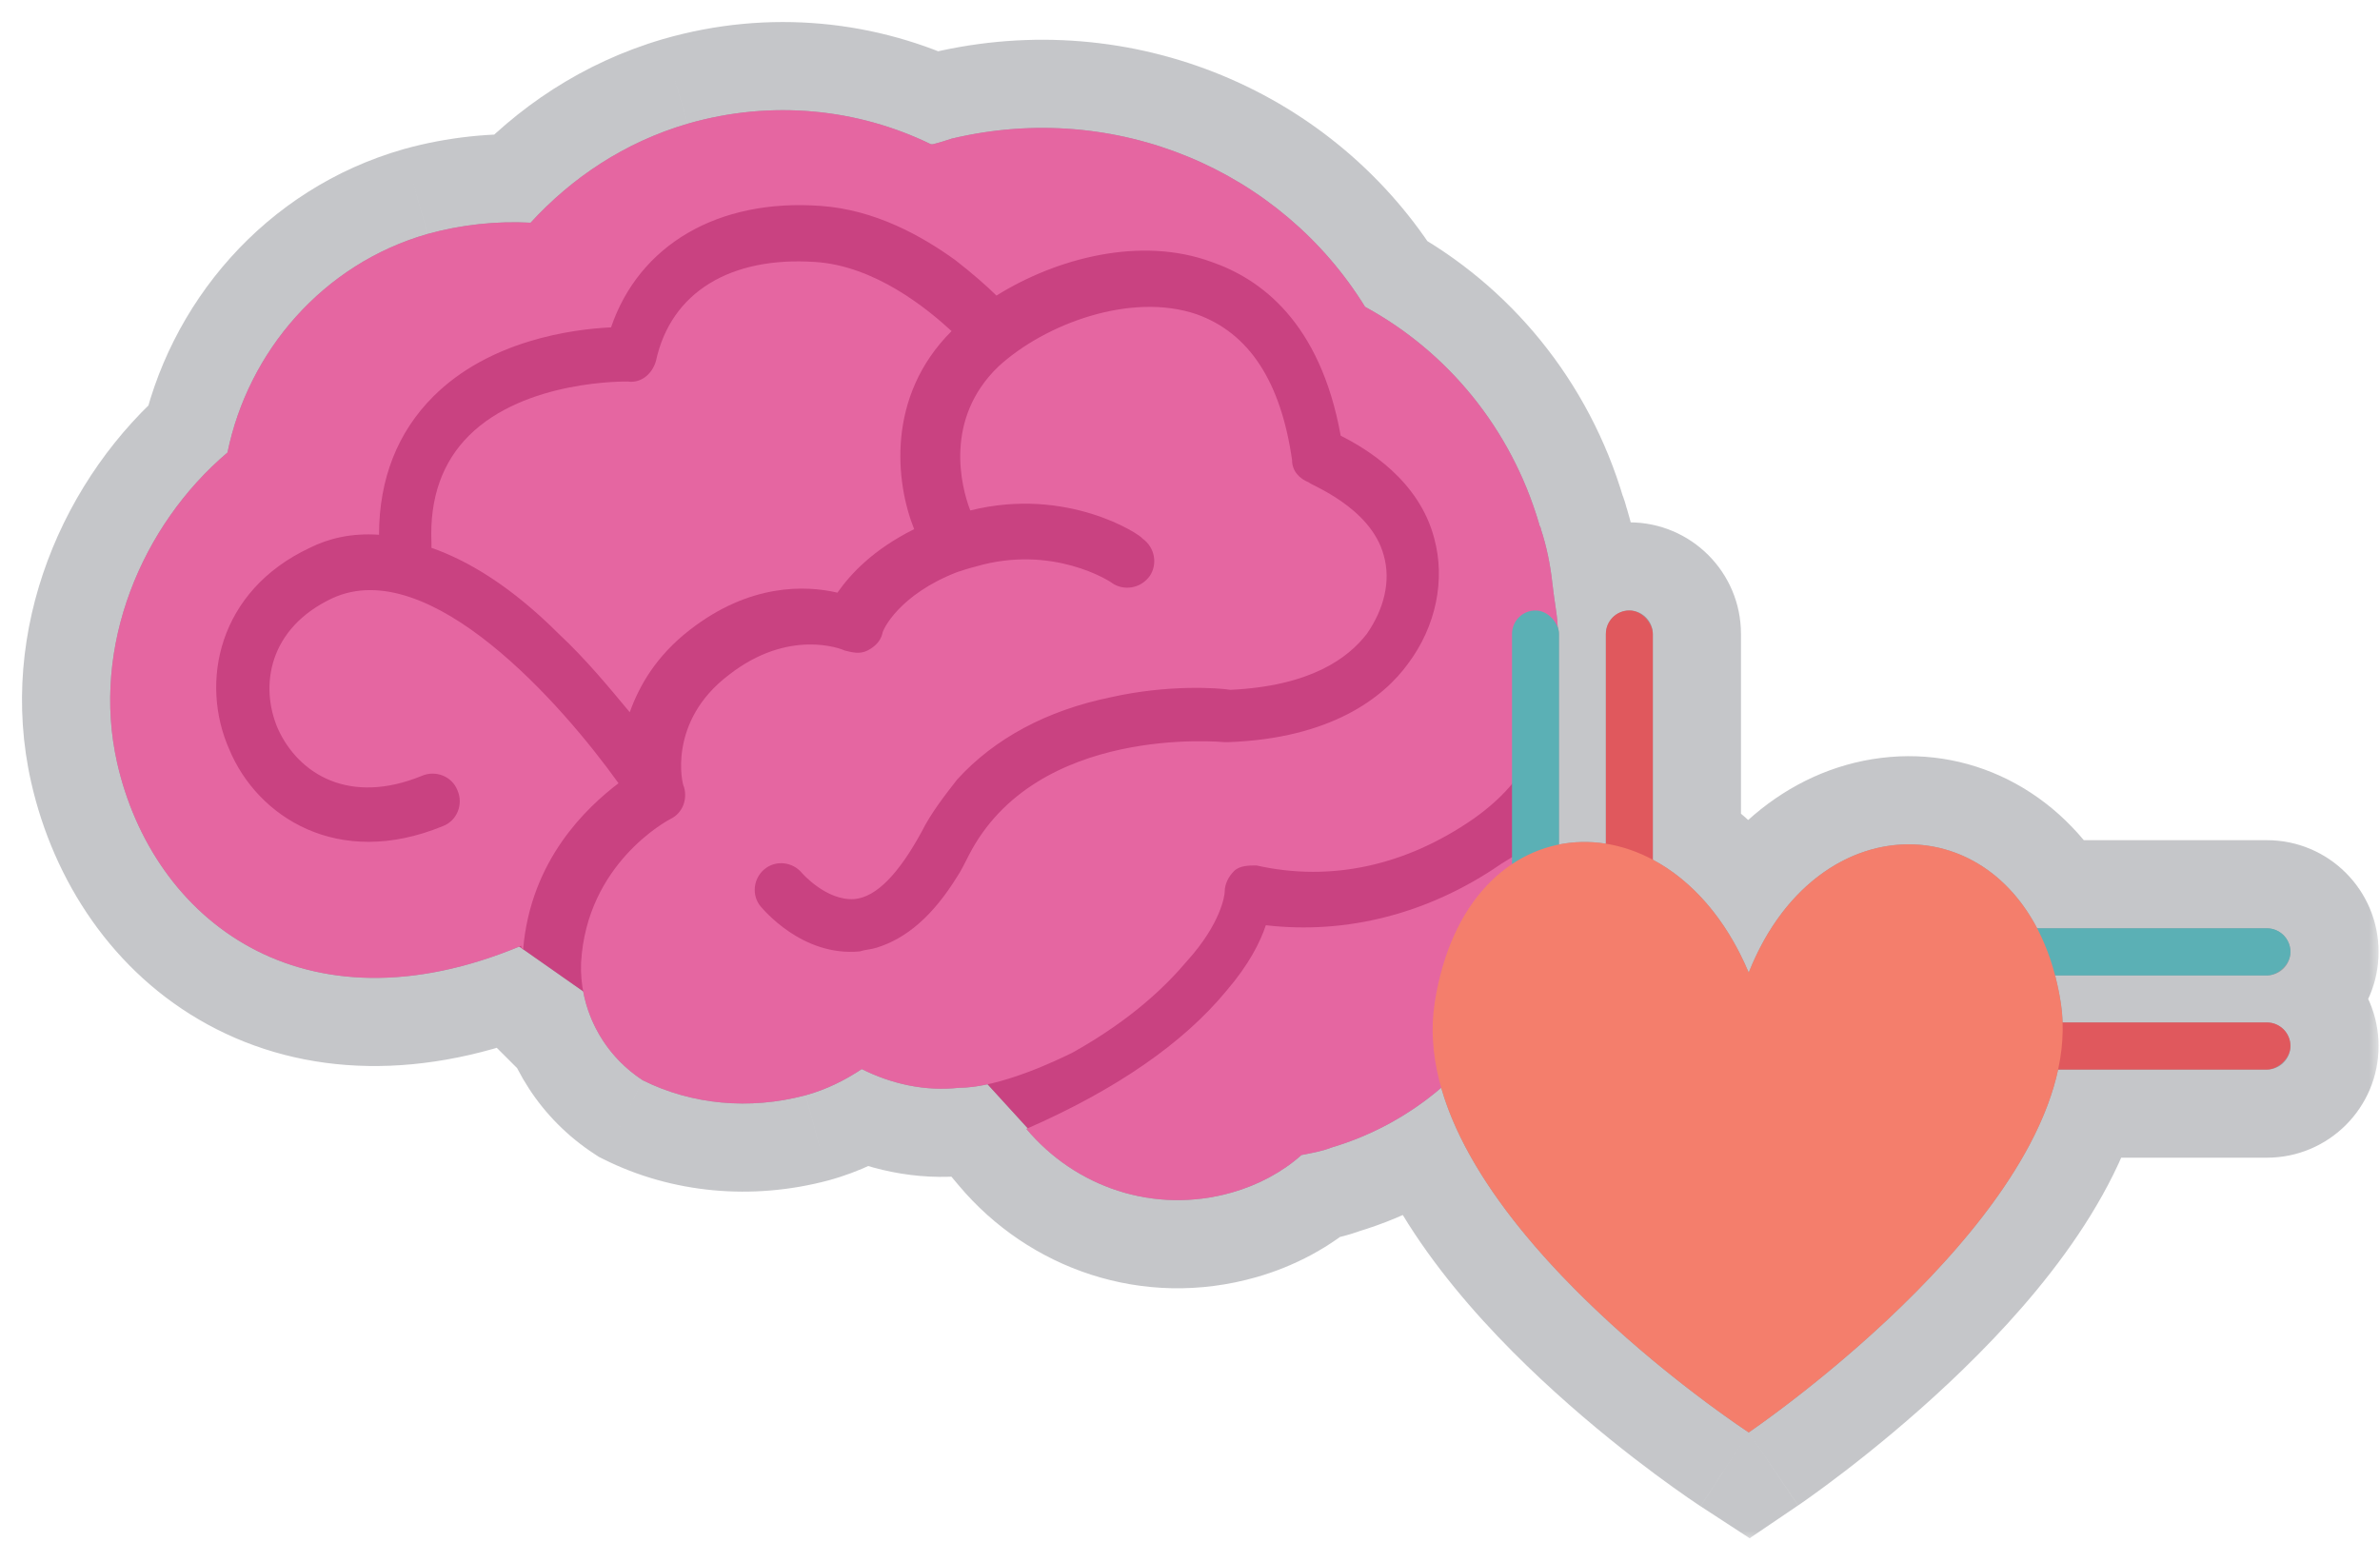 <svg width="108" height="70" viewBox="0 0 108 70" fill="none" xmlns="http://www.w3.org/2000/svg">
<mask id="path-1-outside-1" maskUnits="userSpaceOnUse" x="0" y="0" width="108" height="70" fill="black">
<rect fill="white" width="108" height="70"/>
<path fill-rule="evenodd" clip-rule="evenodd" d="M69.881 23.888C69.902 23.93 69.923 23.973 69.923 24.015C70.178 24.778 70.348 25.626 70.433 26.389C70.478 26.799 70.527 27.13 70.57 27.419L70.57 27.419L70.57 27.419L70.57 27.419C70.626 27.8 70.672 28.107 70.684 28.425C70.721 28.534 70.742 28.65 70.742 28.772V38.328C71.437 38.189 72.155 38.176 72.872 38.291V28.772C72.872 28.183 73.349 27.707 73.937 27.707C74.525 27.707 75.002 28.183 75.002 28.772V39.017C76.731 39.937 78.305 41.648 79.354 44.143C82.166 37.039 89.504 36.516 92.442 42.132H102.868C103.458 42.132 103.936 42.61 103.936 43.2C103.936 43.79 103.458 44.269 102.868 44.269H93.257C93.36 44.661 93.445 45.072 93.513 45.502C93.559 45.802 93.587 46.103 93.597 46.405H102.868C103.458 46.405 103.936 46.884 103.936 47.474C103.936 48.064 103.458 48.542 102.868 48.542H93.394C91.639 56.693 79.354 65.011 79.354 65.011C79.354 65.011 67.692 57.409 65.399 49.37C63.986 50.582 62.301 51.522 60.414 52.083C60.049 52.229 59.621 52.312 59.238 52.386C59.176 52.398 59.115 52.41 59.056 52.422C58.206 53.185 57.103 53.779 55.914 54.118C52.349 55.136 48.783 53.864 46.575 51.235L46.636 51.208L44.816 49.212C44.366 49.309 43.925 49.369 43.519 49.369C41.991 49.539 40.463 49.2 39.105 48.521C38.34 49.03 37.491 49.454 36.557 49.709C34.011 50.387 31.379 50.133 29.171 49.03C27.649 48.038 26.746 46.532 26.462 44.991L23.739 43.083L23.738 43.094C23.721 43.078 23.708 43.065 23.698 43.054L23.565 42.961C13.68 47.048 6.923 41.717 5.314 34.615C4.126 29.357 6.418 23.846 10.323 20.538C11.257 15.959 14.653 11.974 19.408 10.617C20.936 10.193 22.549 10.024 24.077 10.108C25.945 8.073 28.322 6.462 31.209 5.614C35.029 4.512 38.935 4.936 42.246 6.547H42.331C42.67 6.462 42.925 6.377 43.18 6.293C50.651 4.512 58.122 7.734 61.943 13.924C65.678 15.959 68.565 19.436 69.838 23.761C69.838 23.803 69.859 23.846 69.881 23.888Z"/>
</mask>
<path fill-rule="evenodd" clip-rule="evenodd" d="M69.881 23.888C69.902 23.93 69.923 23.973 69.923 24.015C70.178 24.778 70.348 25.626 70.433 26.389C70.478 26.799 70.527 27.13 70.57 27.419L70.57 27.419L70.57 27.419L70.57 27.419C70.626 27.8 70.672 28.107 70.684 28.425C70.721 28.534 70.742 28.65 70.742 28.772V38.328C71.437 38.189 72.155 38.176 72.872 38.291V28.772C72.872 28.183 73.349 27.707 73.937 27.707C74.525 27.707 75.002 28.183 75.002 28.772V39.017C76.731 39.937 78.305 41.648 79.354 44.143C82.166 37.039 89.504 36.516 92.442 42.132H102.868C103.458 42.132 103.936 42.61 103.936 43.2C103.936 43.79 103.458 44.269 102.868 44.269H93.257C93.36 44.661 93.445 45.072 93.513 45.502C93.559 45.802 93.587 46.103 93.597 46.405H102.868C103.458 46.405 103.936 46.884 103.936 47.474C103.936 48.064 103.458 48.542 102.868 48.542H93.394C91.639 56.693 79.354 65.011 79.354 65.011C79.354 65.011 67.692 57.409 65.399 49.37C63.986 50.582 62.301 51.522 60.414 52.083C60.049 52.229 59.621 52.312 59.238 52.386C59.176 52.398 59.115 52.41 59.056 52.422C58.206 53.185 57.103 53.779 55.914 54.118C52.349 55.136 48.783 53.864 46.575 51.235L46.636 51.208L44.816 49.212C44.366 49.309 43.925 49.369 43.519 49.369C41.991 49.539 40.463 49.2 39.105 48.521C38.34 49.03 37.491 49.454 36.557 49.709C34.011 50.387 31.379 50.133 29.171 49.03C27.649 48.038 26.746 46.532 26.462 44.991L23.739 43.083L23.738 43.094C23.721 43.078 23.708 43.065 23.698 43.054L23.565 42.961C13.68 47.048 6.923 41.717 5.314 34.615C4.126 29.357 6.418 23.846 10.323 20.538C11.257 15.959 14.653 11.974 19.408 10.617C20.936 10.193 22.549 10.024 24.077 10.108C25.945 8.073 28.322 6.462 31.209 5.614C35.029 4.512 38.935 4.936 42.246 6.547H42.331C42.67 6.462 42.925 6.377 43.18 6.293C50.651 4.512 58.122 7.734 61.943 13.924C65.678 15.959 68.565 19.436 69.838 23.761C69.838 23.803 69.859 23.846 69.881 23.888Z" fill="#1A1C29" fill-opacity="0.25"/>
<path d="M69.923 24.015H65.923V24.665L66.129 25.281L69.923 24.015ZM70.433 26.389L66.457 26.832L66.457 26.832L70.433 26.389ZM70.57 27.419L74.532 26.872L74.529 26.852L74.527 26.833L70.57 27.419ZM70.57 27.419L66.607 27.965L66.609 27.98L66.611 27.995L70.57 27.419ZM70.57 27.419L74.53 26.854L74.528 26.843L70.57 27.419ZM70.57 27.419L66.61 27.985L66.611 27.995L66.613 28.005L70.57 27.419ZM70.684 28.425L66.687 28.58L66.71 29.169L66.902 29.727L70.684 28.425ZM70.742 38.328H66.742V43.211L71.529 42.25L70.742 38.328ZM72.872 38.291L72.242 42.241L76.872 42.98V38.291H72.872ZM75.002 39.017H71.002V41.419L73.122 42.547L75.002 39.017ZM79.354 44.143L75.666 45.693L79.465 54.729L83.073 45.615L79.354 44.143ZM92.442 42.132L88.899 43.986L90.021 46.132H92.442V42.132ZM93.257 44.269V40.269H88.075L89.388 45.281L93.257 44.269ZM93.513 45.502L97.465 44.886L97.465 44.886L93.513 45.502ZM93.597 46.405L89.599 46.539L89.729 50.405H93.597V46.405ZM93.394 48.542V44.542H90.163L89.484 47.7L93.394 48.542ZM79.354 65.011L77.169 68.362L79.396 69.813L81.596 68.323L79.354 65.011ZM65.399 49.37L69.246 48.272L67.534 42.269L62.795 46.333L65.399 49.37ZM60.414 52.083L59.275 48.248L59.1 48.3L58.93 48.368L60.414 52.083ZM59.238 52.386L58.475 48.46L58.475 48.46L59.238 52.386ZM59.056 52.422L58.272 48.499L57.197 48.714L56.382 49.447L59.056 52.422ZM55.914 54.118L57.012 57.964L57.012 57.964L55.914 54.118ZM46.575 51.235L44.971 47.571L40.075 49.715L43.512 53.807L46.575 51.235ZM46.636 51.208L48.241 54.872L53.351 52.634L49.591 48.512L46.636 51.208ZM44.816 49.212L47.771 46.516L46.219 44.816L43.969 45.303L44.816 49.212ZM43.519 49.369V45.369H43.298L43.078 45.394L43.519 49.369ZM39.105 48.521L40.892 44.943L38.817 43.907L36.888 45.192L39.105 48.521ZM36.557 49.709L37.587 53.574L37.598 53.571L37.609 53.568L36.557 49.709ZM29.171 49.03L26.988 52.382L27.18 52.507L27.384 52.609L29.171 49.03ZM26.462 44.991L30.396 44.266L30.099 42.656L28.758 41.716L26.462 44.991ZM23.739 43.083L26.035 39.807L20.335 35.812L19.753 42.748L23.739 43.083ZM23.738 43.094L20.911 45.925L27.003 52.01L27.724 43.429L23.738 43.094ZM23.698 43.054L26.6 40.301L26.323 40.009L25.994 39.778L23.698 43.054ZM23.565 42.961L25.861 39.686L24.065 38.426L22.037 39.265L23.565 42.961ZM5.314 34.615L1.413 35.497L1.413 35.498L5.314 34.615ZM10.323 20.538L12.908 23.591L13.966 22.695L14.243 21.338L10.323 20.538ZM19.408 10.617L18.338 6.763L18.324 6.767L18.31 6.771L19.408 10.617ZM24.077 10.108L23.856 14.102L25.745 14.207L27.024 12.813L24.077 10.108ZM31.209 5.614L30.1 1.771L30.091 1.774L30.081 1.776L31.209 5.614ZM42.246 6.547L40.496 10.144L41.324 10.547H42.246V6.547ZM42.331 6.547V10.547H42.822L43.3 10.428L42.331 6.547ZM43.18 6.293L42.252 2.401L42.082 2.442L41.916 2.497L43.18 6.293ZM61.943 13.924L58.539 16.025L59.096 16.929L60.029 17.437L61.943 13.924ZM69.838 23.761H73.838V23.184L73.675 22.631L69.838 23.761ZM73.923 24.015C73.923 23.338 73.756 22.816 73.655 22.546C73.601 22.403 73.549 22.289 73.517 22.22C73.487 22.156 73.459 22.1 73.457 22.097L66.304 25.678C66.333 25.737 66.244 25.568 66.165 25.357C66.08 25.13 65.923 24.65 65.923 24.015H73.923ZM74.408 25.947C74.297 24.952 74.076 23.822 73.717 22.749L66.129 25.281C66.28 25.735 66.398 26.3 66.457 26.832L74.408 25.947ZM74.527 26.833C74.484 26.547 74.445 26.279 74.408 25.947L66.457 26.832C66.511 27.32 66.57 27.713 66.613 28.004L74.527 26.833ZM74.532 26.872L74.532 26.872L66.607 27.965L66.607 27.965L74.532 26.872ZM74.528 26.843L74.528 26.843L66.611 27.995L66.611 27.995L74.528 26.843ZM74.53 26.854L74.53 26.854L66.61 27.985L66.61 27.985L74.53 26.854ZM74.681 28.27C74.659 27.697 74.576 27.171 74.527 26.834L66.613 28.005C66.676 28.43 66.684 28.517 66.687 28.58L74.681 28.27ZM74.742 28.772C74.742 28.201 74.646 27.645 74.466 27.123L66.902 29.727C66.797 29.422 66.742 29.099 66.742 28.772H74.742ZM74.742 38.328V28.772H66.742V38.328H74.742ZM73.502 34.341C72.328 34.153 71.13 34.171 69.955 34.406L71.529 42.25C71.744 42.207 71.982 42.199 72.242 42.241L73.502 34.341ZM68.872 28.772V38.291H76.872V28.772H68.872ZM73.937 23.707C71.139 23.707 68.872 25.974 68.872 28.772H76.872C76.872 30.393 75.558 31.707 73.937 31.707V23.707ZM79.002 28.772C79.002 25.974 76.734 23.707 73.937 23.707V31.707C72.316 31.707 71.002 30.393 71.002 28.772H79.002ZM79.002 39.017V28.772H71.002V39.017H79.002ZM83.041 42.593C81.694 39.387 79.546 36.905 76.882 35.486L73.122 42.547C73.915 42.97 74.916 43.908 75.666 45.693L83.041 42.593ZM95.987 40.277C93.805 36.109 89.694 33.86 85.358 34.398C81.082 34.929 77.47 38.035 75.635 42.671L83.073 45.615C84.05 43.148 85.513 42.44 86.343 42.337C87.114 42.242 88.141 42.539 88.899 43.986L95.987 40.277ZM92.442 46.132H102.868V38.132H92.442V46.132ZM102.868 46.132C101.249 46.132 99.936 44.819 99.936 43.2H107.936C107.936 40.401 105.667 38.132 102.868 38.132V46.132ZM99.936 43.2C99.936 41.581 101.249 40.269 102.868 40.269V48.269C105.667 48.269 107.936 45.999 107.936 43.2H99.936ZM102.868 40.269H93.257V48.269H102.868V40.269ZM97.465 44.886C97.378 44.327 97.265 43.783 97.127 43.256L89.388 45.281C89.455 45.538 89.513 45.817 89.56 46.118L97.465 44.886ZM97.595 46.271C97.579 45.813 97.537 45.35 97.465 44.886L89.56 46.118C89.581 46.253 89.594 46.393 89.599 46.539L97.595 46.271ZM102.868 42.405H93.597V50.405H102.868V42.405ZM107.936 47.474C107.936 44.675 105.667 42.405 102.868 42.405V50.405C101.249 50.405 99.936 49.093 99.936 47.474H107.936ZM102.868 52.542C105.667 52.542 107.936 50.273 107.936 47.474H99.936C99.936 45.855 101.249 44.542 102.868 44.542V52.542ZM93.394 52.542H102.868V44.542H93.394V52.542ZM79.354 65.011C81.596 68.323 81.597 68.322 81.598 68.322C81.598 68.322 81.599 68.321 81.599 68.321C81.601 68.32 81.602 68.319 81.604 68.318C81.607 68.316 81.611 68.313 81.615 68.31C81.625 68.304 81.637 68.295 81.652 68.285C81.683 68.264 81.724 68.235 81.777 68.199C81.882 68.125 82.03 68.021 82.216 67.888C82.588 67.621 83.111 67.238 83.74 66.754C84.993 65.79 86.691 64.409 88.458 62.745C91.79 59.608 96.147 54.76 97.304 49.384L89.484 47.7C88.886 50.475 86.223 53.861 82.974 56.921C81.45 58.355 79.966 59.563 78.862 60.413C78.312 60.836 77.861 61.166 77.554 61.387C77.4 61.497 77.283 61.579 77.207 61.632C77.17 61.658 77.142 61.677 77.126 61.688C77.118 61.694 77.112 61.698 77.11 61.699C77.109 61.7 77.108 61.7 77.108 61.7C77.108 61.7 77.109 61.7 77.109 61.7C77.109 61.7 77.11 61.699 77.11 61.699C77.111 61.699 77.111 61.698 79.354 65.011ZM61.553 50.467C63.028 55.64 67.271 60.193 70.549 63.167C72.27 64.73 73.906 66.014 75.111 66.909C75.716 67.358 76.217 67.712 76.573 67.959C76.752 68.082 76.894 68.178 76.995 68.246C77.045 68.28 77.085 68.306 77.115 68.326C77.129 68.335 77.141 68.343 77.151 68.349C77.155 68.352 77.159 68.355 77.162 68.357C77.164 68.358 77.165 68.359 77.166 68.36C77.167 68.36 77.168 68.361 77.168 68.361C77.169 68.361 77.169 68.362 79.354 65.011C81.538 61.66 81.539 61.66 81.539 61.66C81.539 61.66 81.54 61.661 81.54 61.661C81.541 61.661 81.541 61.662 81.541 61.662C81.541 61.662 81.541 61.662 81.54 61.661C81.538 61.66 81.533 61.656 81.526 61.651C81.511 61.642 81.485 61.625 81.45 61.601C81.379 61.553 81.268 61.478 81.123 61.378C80.832 61.177 80.405 60.875 79.88 60.486C78.827 59.704 77.404 58.586 75.924 57.243C72.798 54.406 70.063 51.139 69.246 48.272L61.553 50.467ZM61.553 55.917C63.991 55.193 66.173 53.976 68.003 52.406L62.795 46.333C61.799 47.188 60.611 47.852 59.275 48.248L61.553 55.917ZM60.001 56.313C60.302 56.254 61.118 56.109 61.898 55.797L58.93 48.368C58.99 48.344 58.993 48.349 58.895 48.373C58.796 48.397 58.68 48.42 58.475 48.46L60.001 56.313ZM59.839 56.344C59.886 56.335 59.937 56.325 60.001 56.313L58.475 48.46C58.415 48.471 58.343 48.485 58.272 48.499L59.839 56.344ZM57.012 57.964C58.729 57.474 60.387 56.604 61.73 55.397L56.382 49.447C56.026 49.766 55.477 50.083 54.817 50.272L57.012 57.964ZM43.512 53.807C46.675 57.573 51.843 59.44 57.012 57.964L54.817 50.272C52.854 50.831 50.891 50.154 49.639 48.663L43.512 53.807ZM45.032 47.544L44.971 47.571L48.18 54.899L48.241 54.872L45.032 47.544ZM41.86 51.908L43.681 53.904L49.591 48.512L47.771 46.516L41.86 51.908ZM43.519 53.369C44.296 53.369 45.035 53.257 45.661 53.122L43.969 45.303C43.697 45.362 43.553 45.369 43.519 45.369V53.369ZM37.317 52.1C39.258 53.069 41.556 53.612 43.961 53.345L43.078 45.394C42.426 45.466 41.668 45.331 40.892 44.943L37.317 52.1ZM37.609 53.568C39.038 53.179 40.277 52.547 41.321 51.851L36.888 45.192C36.404 45.514 35.945 45.73 35.506 45.849L37.609 53.568ZM27.384 52.609C30.507 54.169 34.145 54.49 37.587 53.574L35.528 45.843C33.876 46.283 32.25 46.097 30.958 45.452L27.384 52.609ZM22.528 45.717C23 48.274 24.496 50.759 26.988 52.382L31.354 45.678C30.802 45.318 30.492 44.789 30.396 44.266L22.528 45.717ZM21.443 46.358L24.166 48.267L28.758 41.716L26.035 39.807L21.443 46.358ZM27.724 43.429L27.725 43.417L19.753 42.748L19.752 42.76L27.724 43.429ZM20.795 45.806C20.851 45.865 20.908 45.922 20.911 45.925L26.564 40.264C26.56 40.26 26.558 40.258 26.556 40.256C26.555 40.255 26.556 40.256 26.558 40.258C26.56 40.26 26.565 40.265 26.572 40.272C26.578 40.279 26.588 40.289 26.6 40.301L20.795 45.806ZM21.27 46.237L21.402 46.329L25.994 39.778L25.861 39.686L21.27 46.237ZM1.413 35.498C2.429 39.984 5.129 44.148 9.416 46.493C13.787 48.884 19.24 49.078 25.094 46.658L22.037 39.265C18.005 40.932 15.137 40.504 13.255 39.474C11.291 38.4 9.808 36.347 9.216 33.731L1.413 35.498ZM7.739 17.486C2.861 21.616 -0.15 28.584 1.413 35.497L9.216 33.733C8.401 30.13 9.975 26.075 12.908 23.591L7.739 17.486ZM18.31 6.771C12.028 8.563 7.617 13.794 6.404 19.739L14.243 21.338C14.898 18.125 17.279 15.384 20.505 14.464L18.31 6.771ZM24.299 6.115C22.336 6.006 20.287 6.222 18.338 6.763L20.477 14.472C21.585 14.164 22.762 14.042 23.856 14.102L24.299 6.115ZM30.081 1.776C26.425 2.85 23.437 4.89 21.13 7.404L27.024 12.813C28.453 11.257 30.219 10.074 32.336 9.452L30.081 1.776ZM43.996 2.95C39.819 0.918 34.896 0.387 30.1 1.771L32.318 9.457C35.163 8.636 38.051 8.954 40.496 10.144L43.996 2.95ZM42.331 2.547H42.246V10.547H42.331V2.547ZM41.916 2.497C41.667 2.58 41.539 2.622 41.362 2.666L43.3 10.428C43.801 10.303 44.183 10.174 44.443 10.088L41.916 2.497ZM65.346 11.823C60.621 4.167 51.405 0.22 42.252 2.401L44.107 10.184C49.897 8.803 55.623 11.302 58.539 16.025L65.346 11.823ZM73.675 22.631C72.1 17.279 68.516 12.95 63.856 10.412L60.029 17.437C62.841 18.969 65.03 21.593 66.001 24.891L73.675 22.631ZM73.457 22.097C73.428 22.038 73.517 22.208 73.596 22.418C73.682 22.646 73.838 23.126 73.838 23.761H65.838C65.838 24.438 66.005 24.96 66.107 25.23C66.16 25.373 66.212 25.487 66.244 25.555C66.274 25.62 66.302 25.676 66.304 25.678L73.457 22.097Z" fill="#1A1C29" fill-opacity="0.25" mask="url(#path-1-outside-1)"/>
<path d="M21.804 41.726L27.15 45.474L43.18 47.419L46.661 51.235H55.575L64.405 44.706L69.616 38.391C69.616 38.391 70.687 38.176 70.348 31.138C69.923 24.015 62.707 17.655 62.707 17.655L54.896 9.26L40.548 7.988L29.171 9.26L16.097 17.655L8.456 29.188V37.074L14.144 42.501L22.804 39.363L21.804 41.726Z" fill="#C94281"/>
<path d="M68.14 39.194C64.829 41.483 61.093 42.416 57.442 41.992C57.188 42.755 56.678 43.773 55.66 44.96C53.707 47.334 50.65 49.454 46.575 51.235C48.783 53.864 52.348 55.136 55.914 54.118C57.103 53.779 58.206 53.185 59.056 52.422C59.48 52.337 59.989 52.252 60.414 52.083C66.696 50.217 70.737 44.136 69.973 37.861C69.549 38.37 68.819 38.77 68.14 39.194Z" fill="#E566A1"/>
<path d="M70.433 26.389C70.348 25.626 70.178 24.778 69.923 24.015C69.923 23.93 69.838 23.846 69.838 23.761C68.565 19.436 65.678 15.959 61.943 13.924C58.122 7.734 50.651 4.512 43.18 6.293C42.925 6.377 42.67 6.462 42.331 6.547C42.331 6.547 42.331 6.547 42.246 6.547C38.935 4.936 35.029 4.512 31.209 5.614C28.322 6.462 25.945 8.073 24.077 10.108C22.549 10.024 20.936 10.193 19.408 10.617C14.653 11.974 11.257 15.959 10.323 20.538C6.418 23.846 4.126 29.357 5.314 34.615C6.927 41.738 13.72 47.08 23.653 42.925C23.653 43.01 23.653 43.01 23.738 43.094C24.077 39.024 26.624 36.65 28.067 35.547C25.52 31.986 19.493 25.117 15.078 27.152C12.191 28.509 11.767 31.138 12.616 33.088C13.55 35.123 15.842 36.565 19.153 35.208C19.747 34.954 20.511 35.208 20.766 35.887C21.021 36.48 20.766 37.243 20.087 37.498C15.333 39.448 11.682 37.074 10.408 34.021C9.05 30.968 9.899 26.813 14.059 24.863C14.908 24.439 15.927 24.185 17.2 24.27C17.2 21.726 18.049 19.606 19.662 17.994C22.209 15.451 25.945 14.942 27.728 14.857C29.001 11.126 32.567 9.006 37.237 9.345C39.699 9.515 41.821 10.702 43.349 11.804C44.114 12.398 44.793 12.992 45.217 13.415C47.934 11.72 51.755 10.702 54.981 11.889C57.188 12.652 59.905 14.603 60.839 19.775C62.027 20.369 64.405 21.81 65.084 24.439C65.593 26.305 65.169 28.424 63.895 30.12C62.791 31.647 60.414 33.512 55.745 33.682C55.66 33.682 55.66 33.682 55.575 33.682C55.49 33.682 47 32.834 43.944 38.855C43.774 39.194 43.604 39.533 43.434 39.787C42.331 41.568 41.142 42.586 39.784 43.01C39.529 43.094 39.274 43.094 39.02 43.179C36.388 43.434 34.605 41.229 34.52 41.144C34.095 40.635 34.18 39.872 34.69 39.448C35.199 39.024 35.963 39.109 36.388 39.618C36.388 39.618 37.491 40.89 38.765 40.805C39.784 40.72 40.803 39.618 41.821 37.752C42.246 36.904 42.84 36.141 43.434 35.378C45.132 33.512 47.51 32.24 50.396 31.647C53.028 31.053 55.32 31.223 55.83 31.308C59.48 31.138 61.178 29.866 62.027 28.764C62.791 27.661 63.131 26.389 62.791 25.202C62.197 22.997 59.395 21.98 59.395 21.895C58.971 21.726 58.631 21.386 58.631 20.878C58.122 17.316 56.679 15.111 54.301 14.263C51.33 13.246 47.425 14.687 45.302 16.638C42.84 19.012 43.604 22.065 44.029 23.167C48.444 22.065 51.755 24.27 51.84 24.439C52.434 24.863 52.519 25.626 52.179 26.135C51.755 26.729 50.99 26.813 50.481 26.474C50.396 26.389 47.764 24.693 44.283 25.711C43.944 25.796 43.689 25.881 43.434 25.965C40.803 26.983 40.038 28.594 40.038 28.764C39.953 29.103 39.699 29.357 39.359 29.527C39.02 29.697 38.68 29.612 38.34 29.527C38.171 29.442 35.793 28.509 33.077 30.629C30.275 32.749 30.954 35.632 31.039 35.717C31.209 36.311 30.954 36.904 30.445 37.159C30.275 37.243 26.624 39.194 26.369 43.688C26.285 45.638 27.218 47.758 29.171 49.03C31.379 50.133 34.011 50.387 36.557 49.709C37.491 49.454 38.34 49.03 39.105 48.521C40.463 49.2 41.991 49.539 43.519 49.369C45.387 49.369 48.019 48.097 48.698 47.758C51.415 46.232 52.943 44.706 53.877 43.603C55.405 41.907 55.575 40.635 55.575 40.466C55.575 40.127 55.745 39.787 55.999 39.533C56.254 39.279 56.679 39.279 57.018 39.279C60.414 40.042 63.81 39.279 66.867 37.159C68.31 36.141 69.414 34.869 69.923 33.173C70.178 32.41 70.152 32.561 70.33 31.854C70.585 31.147 70.687 29.381 70.687 28.594C70.687 27.967 70.549 27.437 70.433 26.389Z" fill="#E566A1"/>
<path d="M36.982 11.889C33.162 11.635 30.445 13.246 29.766 16.383C29.596 16.977 29.087 17.401 28.492 17.316C28.407 17.316 23.823 17.231 21.276 19.775C20.087 20.962 19.493 22.574 19.578 24.609C19.578 24.694 19.578 24.778 19.578 24.863C21.276 25.457 23.229 26.644 25.351 28.764C26.625 29.951 27.728 31.308 28.577 32.325C29.002 31.138 29.766 29.781 31.294 28.594C34.011 26.474 36.558 26.559 38.001 26.898C38.595 26.05 39.614 24.948 41.482 24.015C40.633 21.895 40.208 17.994 43.18 15.027C42.076 14.009 39.699 12.059 36.982 11.889Z" fill="#E566A1"/>
<rect x="68.612" y="27.707" width="2.13" height="14.424" rx="1.065" fill="#5BB0B5"/>
<rect x="72.872" y="27.707" width="2.13" height="14.424" rx="1.065" fill="#E0585D"/>
<rect x="103.936" y="42.132" width="2.137" height="14.379" rx="1.068" transform="rotate(90 103.936 42.132)" fill="#5BB0B5"/>
<rect x="103.936" y="46.405" width="2.137" height="14.379" rx="1.068" transform="rotate(90 103.936 46.405)" fill="#E0585D"/>
<path fill-rule="evenodd" clip-rule="evenodd" d="M93.513 45.502C92.113 36.527 82.641 35.839 79.354 44.143C75.863 35.839 66.552 36.225 65.105 45.502C63.657 54.779 79.354 65.011 79.354 65.011C79.354 65.011 94.912 54.477 93.513 45.502Z" fill="#F47E6C"/>
</svg>
